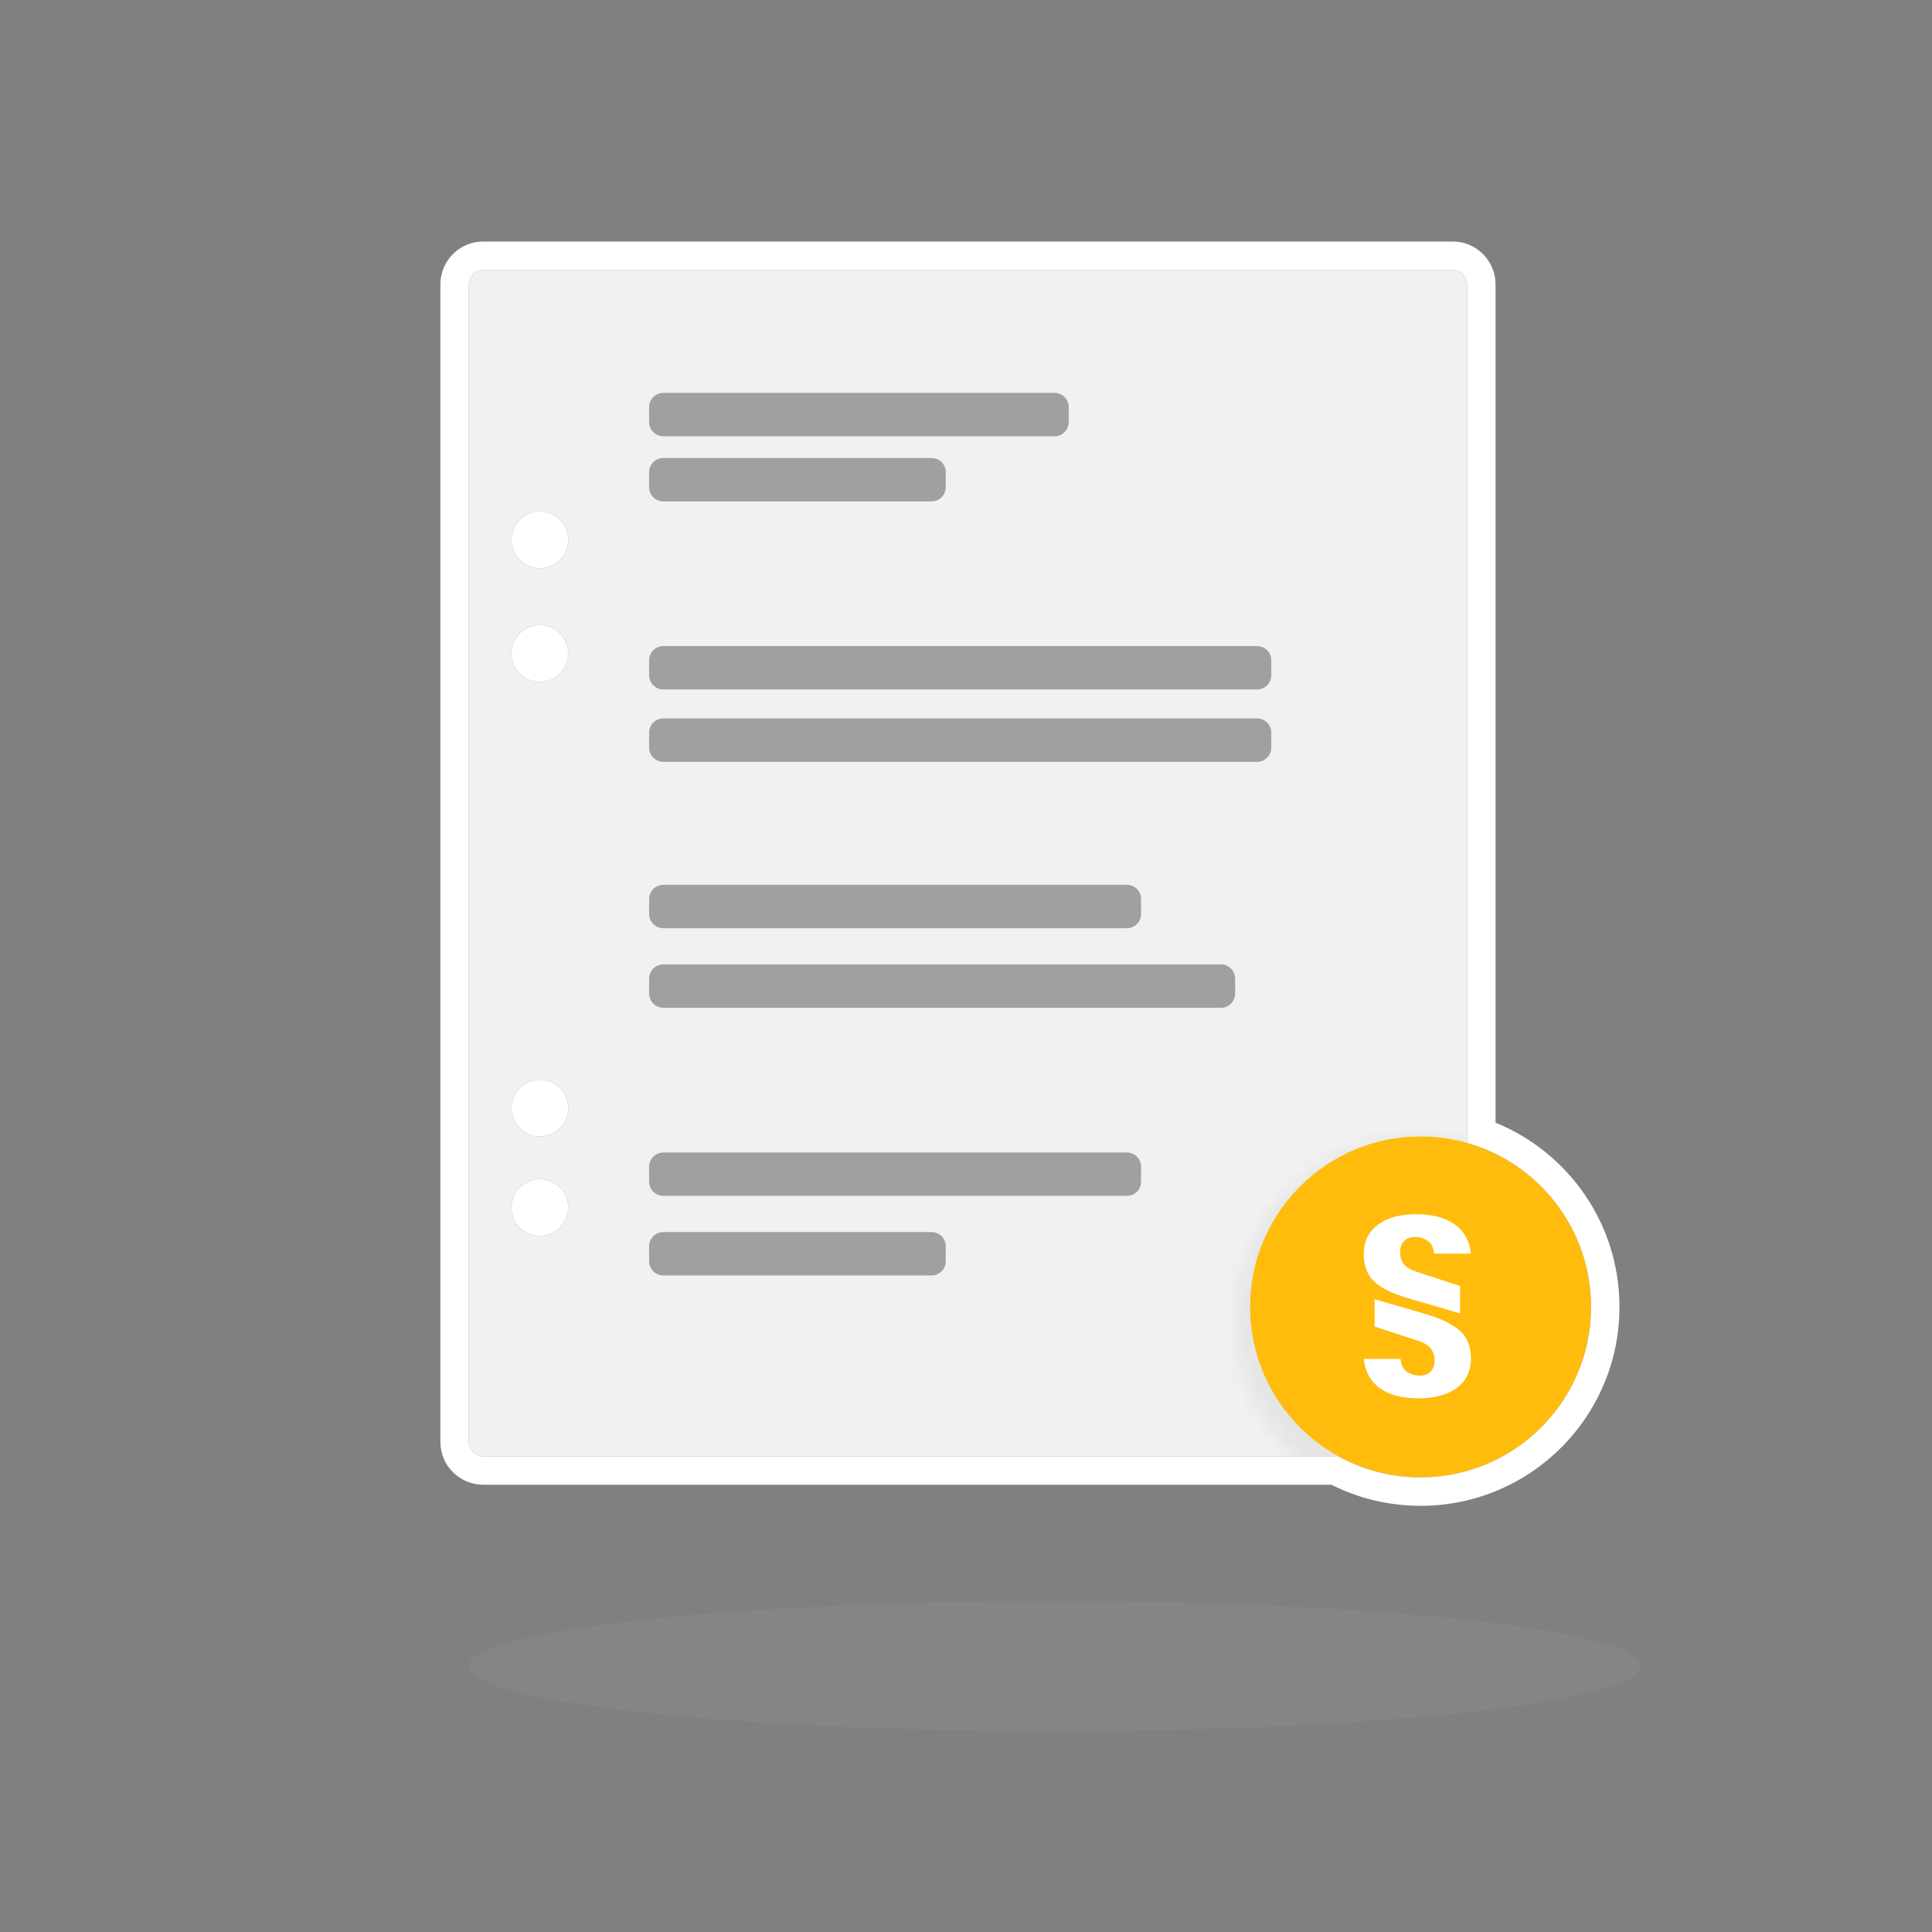 <svg width="136" height="136" viewBox="0 0 136 136" fill="none" xmlns="http://www.w3.org/2000/svg">
<rect x="0" y="0" width="136" height="136" fill="#808080" stroke="none"/>
<path fill-rule="evenodd" clip-rule="evenodd" d="M33 20.018C33 19.456 33.456 19 34.019 19H102.257C102.82 19 103.276 19.456 103.276 20.018V101.498C103.276 102.06 102.82 102.516 102.257 102.516H68.138H34.019C33.456 102.516 33 102.06 33 101.498V20.018ZM40 38C40 39.105 39.105 40 38 40C36.895 40 36 39.105 36 38C36 36.895 36.895 36 38 36C39.105 36 40 36.895 40 38ZM38 48C39.105 48 40 47.105 40 46C40 44.895 39.105 44 38 44C36.895 44 36 44.895 36 46C36 47.105 36.895 48 38 48ZM40 78C40 79.105 39.105 80 38 80C36.895 80 36 79.105 36 78C36 76.895 36.895 76 38 76C39.105 76 40 76.895 40 78ZM38 87C39.105 87 40 86.105 40 85C40 83.895 39.105 83 38 83C36.895 83 36 83.895 36 85C36 86.105 36.895 87 38 87Z" fill="#F1F1F1"/>
<path d="M45.695 46.48C45.695 45.928 46.143 45.48 46.695 45.48H88.49C89.043 45.48 89.49 45.928 89.49 46.48V47.536C89.49 48.088 89.043 48.536 88.49 48.536H46.695C46.143 48.536 45.695 48.088 45.695 47.536V46.48Z" fill="#A0A09F"/>
<path d="M45.695 28.656C45.695 28.104 46.143 27.656 46.695 27.656H74.231C74.784 27.656 75.231 28.104 75.231 28.656V29.712C75.231 30.264 74.784 30.712 74.231 30.712H46.695C46.143 30.712 45.695 30.264 45.695 29.712V28.656Z" fill="#A0A09F"/>
<path d="M45.695 51.572C45.695 51.02 46.143 50.572 46.695 50.572H88.49C89.043 50.572 89.49 51.02 89.49 51.572V52.628C89.49 53.18 89.043 53.628 88.49 53.628H46.695C46.143 53.628 45.695 53.18 45.695 52.628V51.572Z" fill="#A0A09F"/>
<path d="M45.695 63.285C45.695 62.733 46.143 62.285 46.695 62.285H79.324C79.876 62.285 80.324 62.733 80.324 63.285V64.341C80.324 64.893 79.876 65.341 79.324 65.341H46.695C46.143 65.341 45.695 64.893 45.695 64.341V63.285Z" fill="#A0A09F"/>
<path d="M45.695 82.127C45.695 81.575 46.143 81.127 46.695 81.127H79.324C79.876 81.127 80.324 81.575 80.324 82.127V83.182C80.324 83.735 79.876 84.182 79.324 84.182H46.695C46.143 84.182 45.695 83.735 45.695 83.182V82.127Z" fill="#A0A09F"/>
<path d="M45.695 68.887C45.695 68.334 46.143 67.887 46.695 67.887H85.944C86.496 67.887 86.944 68.334 86.944 68.887V69.942C86.944 70.495 86.496 70.942 85.944 70.942H46.695C46.143 70.942 45.695 70.495 45.695 69.942V68.887Z" fill="#A0A09F"/>
<path d="M45.695 87.728C45.695 87.176 46.143 86.728 46.695 86.728H65.574C66.127 86.728 66.574 87.176 66.574 87.728V88.784C66.574 89.336 66.127 89.784 65.574 89.784H46.695C46.143 89.784 45.695 89.336 45.695 88.784V87.728Z" fill="#A0A09F"/>
<path d="M45.695 33.24C45.695 32.688 46.143 32.24 46.695 32.24H65.574C66.127 32.24 66.574 32.688 66.574 33.24V34.296C66.574 34.848 66.127 35.296 65.574 35.296H46.695C46.143 35.296 45.695 34.848 45.695 34.296V33.24Z" fill="#A0A09F"/>
<path d="M115.498 117.282C115.498 119.814 97.03 121.866 74.249 121.866C51.468 121.866 33 119.814 33 117.282C33 114.751 51.468 112.699 74.249 112.699C97.03 112.699 115.498 114.751 115.498 117.282Z" fill="#A0A09F" fill-opacity="0.15"/>
<g opacity="0.4">
<mask id="mask0_17_28621" style="mask-type:alpha" maskUnits="userSpaceOnUse" x="87" y="80" width="26" height="26">
<path d="M113 93C113 100.18 107.18 106 100 106C92.82 106 87 100.18 87 93C87 85.82 92.82 80 100 80C107.18 80 113 85.82 113 93Z" fill="#A0A09F" fill-opacity="0.15"/>
</mask>
<g mask="url(#mask0_17_28621)">
<path d="M33 20.018C33 19.456 33.456 19 34.019 19H102.257C102.82 19 103.276 19.456 103.276 20.018V101.498C103.276 102.06 102.82 102.516 102.257 102.516H68.138H34.019C33.456 102.516 33 102.06 33 101.498V20.018Z" fill="#292929"/>
</g>
</g>
<path d="M112 92C112 98.627 106.627 104 100 104C93.373 104 88 98.627 88 92C88 85.373 93.373 80 100 80C106.627 80 112 85.373 112 92Z" fill="#FFBC0D"/>
<path d="M102.779 90.528V92.451L99.243 91.424C98.385 91.175 97.722 90.903 97.255 90.61C96.788 90.316 96.462 89.98 96.277 89.599C96.092 89.208 96 88.763 96 88.263C96 87.405 96.326 86.726 96.978 86.226C97.63 85.726 98.531 85.477 99.683 85.477C100.834 85.477 101.742 85.716 102.404 86.194C103.067 86.672 103.447 87.356 103.545 88.247H100.954C100.91 87.801 100.753 87.497 100.481 87.334C100.21 87.16 99.933 87.074 99.65 87.074C99.292 87.074 99.02 87.171 98.835 87.367C98.651 87.552 98.558 87.807 98.558 88.133C98.558 88.448 98.635 88.719 98.787 88.948C98.95 89.176 99.254 89.366 99.699 89.518L102.779 90.528ZM96.766 93.38V91.457L100.302 92.484C101.149 92.734 101.807 93.011 102.274 93.315C102.752 93.608 103.083 93.945 103.268 94.325C103.453 94.705 103.545 95.145 103.545 95.645C103.545 96.514 103.219 97.193 102.567 97.682C101.915 98.182 101.014 98.432 99.862 98.432C98.7 98.432 97.787 98.193 97.124 97.715C96.473 97.237 96.098 96.552 96 95.662H98.591C98.635 96.107 98.792 96.416 99.064 96.59C99.346 96.753 99.623 96.835 99.895 96.835C100.253 96.835 100.525 96.742 100.709 96.558C100.894 96.362 100.987 96.107 100.987 95.792C100.987 95.477 100.905 95.2 100.742 94.961C100.579 94.722 100.28 94.532 99.846 94.39L96.766 93.38Z" fill="white"/>
<path fill-rule="evenodd" clip-rule="evenodd" d="M31 20.018C31 18.351 32.351 17 34.019 17H102.257C103.924 17 105.276 18.351 105.276 20.018V79.029C110.392 81.112 114 86.132 114 92C114 99.732 107.732 106 100 106C97.746 106 95.612 105.466 93.722 104.516H34.019C32.351 104.516 31 103.165 31 101.498V20.018ZM94.215 102.516C95.931 103.462 97.903 104 100 104C106.627 104 112 98.627 112 92C112 86.508 108.311 81.878 103.276 80.453V20.018C103.276 19.456 102.82 19 102.257 19H34.019C33.456 19 33 19.456 33 20.018V101.498C33 102.06 33.456 102.516 34.019 102.516H94.215ZM38 40C39.105 40 40 39.105 40 38C40 36.895 39.105 36 38 36C36.895 36 36 36.895 36 38C36 39.105 36.895 40 38 40ZM40 46C40 47.105 39.105 48 38 48C36.895 48 36 47.105 36 46C36 44.895 36.895 44 38 44C39.105 44 40 44.895 40 46ZM38 80C39.105 80 40 79.105 40 78C40 76.895 39.105 76 38 76C36.895 76 36 76.895 36 78C36 79.105 36.895 80 38 80ZM40 85C40 86.105 39.105 87 38 87C36.895 87 36 86.105 36 85C36 83.895 36.895 83 38 83C39.105 83 40 83.895 40 85Z" fill="white"/>
</svg>
